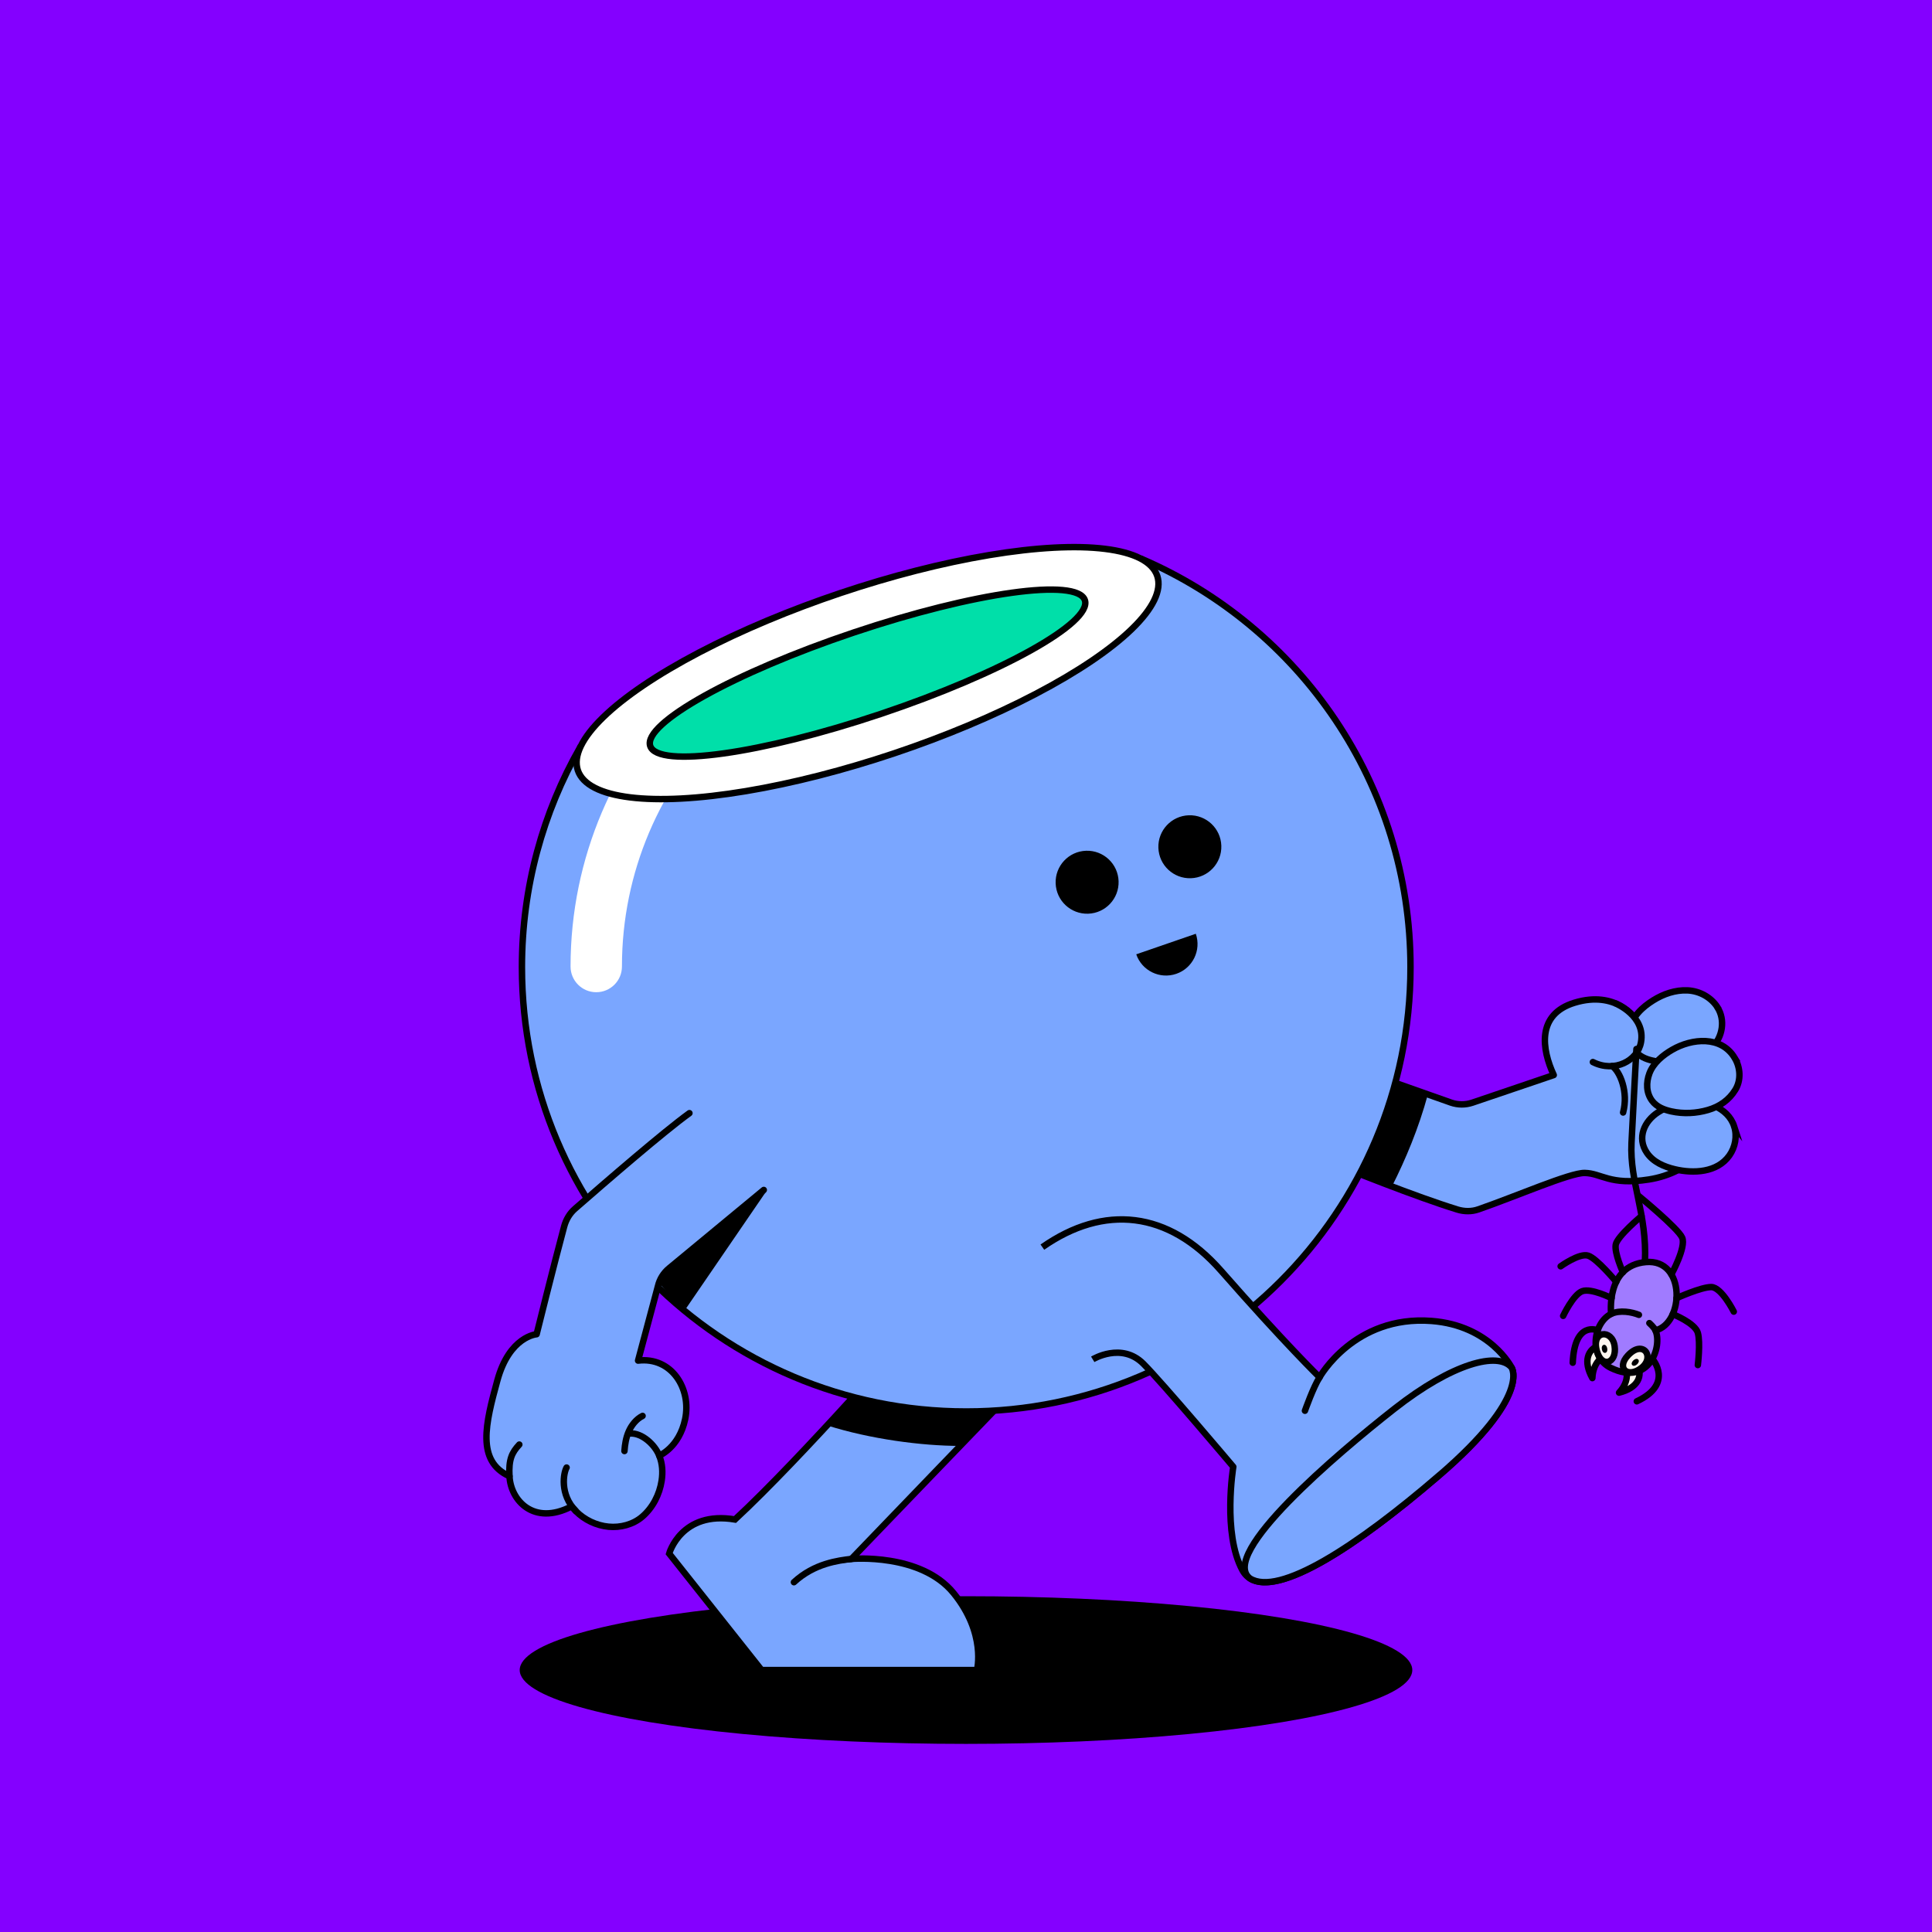 <?xml version="1.0" encoding="UTF-8"?>
<svg xmlns="http://www.w3.org/2000/svg" viewBox="0 0 600 600">
<rect x="0" y="0" width="600" height="600" fill="#333333" stroke="none"/>
<svg id="uuid-2ea87d43-c6ef-40cc-a87c-887da2835b1b" data-name="BACKGROUND" xmlns="http://www.w3.org/2000/svg" viewBox="0 0 600 600"><defs><style>
      .uuid-17cb9272-29e7-4ef7-9290-dab5baec4708 {
        fill: #8400ff;
      }
    </style></defs><rect class="uuid-17cb9272-29e7-4ef7-9290-dab5baec4708" x="-1" y="-1" width="602" height="602"/></svg>
<svg id="uuid-c0346afe-1da2-46db-983f-ff876e5ed0be" data-name="BACKGROUND" xmlns="http://www.w3.org/2000/svg" viewBox="0 0 600 600"><defs><style>
      .uuid-57589ea0-1d07-4328-ae89-4ee799f66552, .uuid-c10b6e76-7067-4537-83d5-be1c345ab04f, .uuid-f7ed3fbc-843c-4765-b5cd-d9cd6e37a7d5, .uuid-ac3d9d9c-4bc2-4bef-8fbc-2d131af06a7b, .uuid-439c01fe-2c98-4586-aa72-e669aa572e14, .uuid-c68252c4-c75b-47e2-a3b4-534035c0255b, .uuid-ccc65212-dc3d-450b-b9c5-0a9cc3ad62c0 {
        stroke: #000;
        stroke-width: 2px;
      }

      .uuid-57589ea0-1d07-4328-ae89-4ee799f66552, .uuid-c10b6e76-7067-4537-83d5-be1c345ab04f, .uuid-f7ed3fbc-843c-4765-b5cd-d9cd6e37a7d5, .uuid-439c01fe-2c98-4586-aa72-e669aa572e14, .uuid-c68252c4-c75b-47e2-a3b4-534035c0255b {
        stroke-linecap: round;
      }

      .uuid-57589ea0-1d07-4328-ae89-4ee799f66552, .uuid-ac3d9d9c-4bc2-4bef-8fbc-2d131af06a7b, .uuid-c68252c4-c75b-47e2-a3b4-534035c0255b, .uuid-ccc65212-dc3d-450b-b9c5-0a9cc3ad62c0 {
        fill: #7aa6ff;
      }

      .uuid-57589ea0-1d07-4328-ae89-4ee799f66552, .uuid-439c01fe-2c98-4586-aa72-e669aa572e14, .uuid-ccc65212-dc3d-450b-b9c5-0a9cc3ad62c0 {
        stroke-linejoin: round;
      }

      .uuid-8b7867c5-1aab-4d13-8c98-43caa4245778, .uuid-c10b6e76-7067-4537-83d5-be1c345ab04f {
        fill: #fff;
      }

      .uuid-c10b6e76-7067-4537-83d5-be1c345ab04f, .uuid-f7ed3fbc-843c-4765-b5cd-d9cd6e37a7d5, .uuid-ac3d9d9c-4bc2-4bef-8fbc-2d131af06a7b, .uuid-c68252c4-c75b-47e2-a3b4-534035c0255b {
        stroke-miterlimit: 10;
      }

      .uuid-f7ed3fbc-843c-4765-b5cd-d9cd6e37a7d5 {
        fill: #00dfa9;
      }

      .uuid-439c01fe-2c98-4586-aa72-e669aa572e14 {
        fill: none;
      }
    </style></defs><path class="uuid-57589ea0-1d07-4328-ae89-4ee799f66552" d="m409.81,359.6c9.2,3.77,29.89,12.05,42.79,16.03,2.11.65,4.41.69,6.5-.04,11.79-4.08,28.47-11.39,33.03-11.32,5.25.08,7.8,3.93,19.88,2.04,13.36-2.1,22.43-11.99,20.93-23.3-4.21-43.28-25.18-26.79-25.18-26.79,0,0-5.84-8.75-18.76-4.82-11.83,3.6-10.2,14.44-6.47,22.47l-25.29,8.58c-2.14.72-4.45.71-6.59-.02l-35.7-12.61"/><path class="uuid-c68252c4-c75b-47e2-a3b4-534035c0255b" d="m533.36,312.82c2.5,3.94,1.62,9.14-1.57,12.4-2.47,2.53-5.88,3.88-9.32,4.4-2.8.43-5.7.42-8.49-.08-2.14-.39-4.29-1.1-5.79-2.75-1.66-1.83-2.27-4.46-1.98-6.87.51-4.17,3.84-7.14,7.22-9.26,3.17-1.98,6.86-3.26,10.64-3.09,3.8.18,7.36,2.19,9.3,5.24Z"/><path class="uuid-c68252c4-c75b-47e2-a3b4-534035c0255b" d="m538.57,349.84c.97,3.03.32,6.43-1.5,9.01-3.77,5.33-11.17,5.65-16.96,4.27-3.31-.79-6.69-2.21-8.67-5.13-3.13-4.61-.82-9.79,3.48-12.56,2.58-1.66,5.61-2.67,8.63-3.14,5.73-.89,13.1,1.51,15.03,7.56Z"/><path class="uuid-c68252c4-c75b-47e2-a3b4-534035c0255b" d="m538.71,328.53c1.8,2.99,2.06,6.89.22,9.9-1.95,3.2-4.94,5.25-8.49,6.28-3.66,1.07-7.64,1.27-11.4.44-2.25-.5-4.53-1.38-5.96-3.28-1.86-2.47-1.89-5.68-.85-8.49,1.2-3.24,4.17-5.69,7.09-7.37,6.15-3.56,15.21-4.43,19.39,2.52Z"/><path class="uuid-c68252c4-c75b-47e2-a3b4-534035c0255b" d="m501.85,311.68s9.27,3.84,7.77,12.02c-1.04,5.68-8.17,9.55-14.94,6.13"/><path class="uuid-439c01fe-2c98-4586-aa72-e669aa572e14" d="m500.67,331.08c2.41,1.63,5.11,8.04,3.4,14.42"/><path d="m443.44,339.88c-2.88,10.58-6.94,20.23-11.17,28.59-10.17-3.78-21.16-9.53-27-11.93l11.83-26.02,26.35,9.36Z"/><ellipse cx="300" cy="518.65" rx="138.6" ry="22.93"/><path class="uuid-ac3d9d9c-4bc2-4bef-8fbc-2d131af06a7b" d="m319.36,427.14c-1.16,1.05-54.95,57-54.95,57,0,0,21.51-1.95,31.74,10.62,10.23,12.57,7.26,23.89,7.26,23.89h-66.9s-28.69-36.17-28.69-36.17c0,0,3.74-13.4,20.44-10.59,20.9-19.38,55.52-59.13,55.52-59.13l35.59,14.38Z"/><path d="m283.78,412.76l31.28,12.64-3.24,9.5c-2.93,3.03-9.76,10.12-13.64,14.14-11.92,0-27.98-2.13-41.33-6.37,13.95-15.1,26.93-29.92,26.93-29.92Z"/><path class="uuid-ac3d9d9c-4bc2-4bef-8fbc-2d131af06a7b" d="m354.45,173.54l-.11.27-174.2,58.29c-11.49,20.13-18.05,43.43-18.05,68.27,0,76.2,61.77,137.98,137.97,137.98s137.98-61.77,137.98-137.98c0-56.89-34.43-105.72-83.58-126.83Z"/><path class="uuid-439c01fe-2c98-4586-aa72-e669aa572e14" d="m264.41,484.14c-4.06.49-11.49,1.36-17.85,7.23"/><path class="uuid-8b7867c5-1aab-4d13-8c98-43caa4245778" d="m185.17,308.14c-4.41,0-7.98-3.57-7.98-7.98,0-67.74,55.11-122.86,122.86-122.86,4.41,0,7.98,3.57,7.98,7.98s-3.57,7.98-7.98,7.98c-58.94,0-106.9,47.95-106.9,106.9,0,4.41-3.57,7.98-7.98,7.98Z"/><path d="m203.75,397.46l34.2-27.46-24.86,36.3c-6.73-5.1-3.66-2.61-9.34-8.83Z"/><path class="uuid-ccc65212-dc3d-450b-b9c5-0a9cc3ad62c0" d="m323.72,387.31c19.14-13.4,39.15-11.3,55.52,7.36,19.6,22.35,30.57,33.06,30.57,33.06,0,0,10.74-19.34,34.77-17.5,18.26,1.4,24.84,14.43,24.84,14.43,0,0,6.21,8.82-22.45,33.5-28.66,24.68-54.93,40.92-61.14,29.46-6.21-11.46-2.82-32.1-2.82-32.1,0,0-22.02-26.09-27.94-32.01-6.79-6.79-15.71-1.36-15.71-1.36"/><path class="uuid-ac3d9d9c-4bc2-4bef-8fbc-2d131af06a7b" d="m446.97,458.17c-25.89,22.29-49.82,37.69-58.79,32.02-9.77-7.44,26.84-38.54,44.88-52.7,18.04-14.16,32.17-17.82,36.36-12.81,0,0,6.21,8.82-22.45,33.5Z"/><path class="uuid-439c01fe-2c98-4586-aa72-e669aa572e14" d="m409.81,427.74c-1.89,2.86-4.55,10.38-4.55,10.38"/><ellipse class="uuid-c10b6e76-7067-4537-83d5-be1c345ab04f" cx="269.41" cy="209.07" rx="94.9" ry="26.25" transform="translate(-52.5 96.54) rotate(-18.55)"/><ellipse class="uuid-f7ed3fbc-843c-4765-b5cd-d9cd6e37a7d5" cx="269.41" cy="209.07" rx="71.19" ry="13.32" transform="translate(-52.5 96.54) rotate(-18.55)"/><g><path class="uuid-57589ea0-1d07-4328-ae89-4ee799f66552" d="m214.11,345.7c-8.05,5.83-25.34,20.79-35.52,29.67-1.67,1.45-2.82,3.41-3.39,5.55-3.14,11.67-8.55,33.44-8.55,33.44,0,0-8.42.58-12.19,14.35-3.64,13.3-6.64,25.06,3.77,29.75.35,7.47,7.51,15.45,19.2,9.41.14-.06,1.32,1.32,1.44,1.45,2.64,2.7,6.36,4.45,10.13,4.81,3.65.36,7.61-.67,10.43-3.08,3.29-2.81,5.4-6.94,6.05-11.2.4-2.61.26-5.31-.75-7.78,0,0,6.2-2.51,8.05-11.34,1.99-9.49-4.22-19.42-14.62-18.18l6.17-23.11c.51-2.2,1.74-4.16,3.49-5.59l29.38-24.3"/><path class="uuid-439c01fe-2c98-4586-aa72-e669aa572e14" d="m204.73,452.06c-1.37-3.47-5.39-7.08-9-6.88"/><path class="uuid-439c01fe-2c98-4586-aa72-e669aa572e14" d="m178.86,469.3c-5.16-5.27-3.82-11.97-2.9-13.54"/><path class="uuid-439c01fe-2c98-4586-aa72-e669aa572e14" d="m158.22,458.45c-.27-5.22.73-7.32,3.06-9.83"/><path class="uuid-439c01fe-2c98-4586-aa72-e669aa572e14" d="m193.93,450.63c.14-2.07.48-4.16,1.32-6.06.85-1.95,2.36-3.88,4.31-4.85"/></g></svg>
<svg id="uuid-d5dd65a7-b2b1-4e4f-8af0-4691195114d0" data-name="BODY" xmlns="http://www.w3.org/2000/svg" viewBox="0 0 600 600"><circle cx="369.54" cy="262.94" r="9.78" transform="translate(-8.58 12.49) rotate(-1.91)"/><path d="m352.87,296.37c1.76,5.11,7.33,7.82,12.44,6.06,5.11-1.76,7.82-7.33,6.06-12.44"/><circle cx="337.63" cy="273.96" r="9.78" transform="translate(-8.96 11.43) rotate(-1.91)"/></svg>
<svg id="uuid-918f0af7-69b1-4d0f-8b25-1ebb8fa0263c" data-name="BODY" xmlns="http://www.w3.org/2000/svg" viewBox="0 0 600 600"><defs><style>
      .uuid-a94f1842-96f2-46e0-80ad-453adfe7c791 {
        fill: #a07bff;
      }

      .uuid-a94f1842-96f2-46e0-80ad-453adfe7c791, .uuid-076e47b0-9fcb-4add-9be6-e3a2aa36a1ab, .uuid-4e971888-5854-439c-9814-73de44346e35 {
        stroke: #000;
        stroke-linecap: round;
        stroke-linejoin: round;
        stroke-width: 2px;
      }

      .uuid-076e47b0-9fcb-4add-9be6-e3a2aa36a1ab {
        fill: #fff7f0;
      }

      .uuid-4e971888-5854-439c-9814-73de44346e35 {
        fill: none;
      }
    </style></defs><g id="uuid-2076c04b-299b-4973-851a-784433720c9f" data-name="uuid-c46f65ed-d275-49a6-b41b-9935c7f7cc5c"><g id="uuid-57e7f47e-e750-42fe-918c-fffed7408fdd" data-name="uuid-3d541555-fa28-433a-9ee6-066895a43351"><g id="uuid-e3887906-34ba-42eb-a2cc-6ba54a0f247d" data-name="uuid-1fe4f652-122b-4bcd-a2e3-81acaa81d790"><g><path class="uuid-4e971888-5854-439c-9814-73de44346e35" d="m508.21,325.78s-.94,17.21-1.53,29.14c-.61,12.3,4.87,22,4.17,36.99"/><g><path class="uuid-076e47b0-9fcb-4add-9be6-e3a2aa36a1ab" d="m498.16,421.23c-.11.15-3.38,1.37-3.64,6.75-2.87-5.14-1.58-9.04,2.43-10.29l1.21,3.53h0Z"/><path class="uuid-076e47b0-9fcb-4add-9be6-e3a2aa36a1ab" d="m504.92,425.01c-.02.19,1.54,3.53-2.11,7.49,5.8-1.42,7.63-5.13,5.53-9.05l-3.42,1.55h0Z"/></g><path class="uuid-a94f1842-96f2-46e0-80ad-453adfe7c791" d="m500.35,408.04s-1.74-14.99,10.78-16.09c12.52-1.11,11.91,19.11,2.97,21.21,2.22,4.75-1.77,17.53-13.83,11.65-7.05-3.44-5.5-13.96.08-16.77h0Z"/><path class="uuid-4e971888-5854-439c-9814-73de44346e35" d="m500.35,408.04c2.72-1.28,6.49-.58,8.63.3"/><path class="uuid-4e971888-5854-439c-9814-73de44346e35" d="m514.1,413.16c-.32-.86-1.88-2.26-1.88-2.26"/><path class="uuid-4e971888-5854-439c-9814-73de44346e35" d="m504.01,395.1s-2.7-5.97-2.23-8.56,8.01-8.89,8.01-8.89"/><path class="uuid-4e971888-5854-439c-9814-73de44346e35" d="m508.75,371.28s12.36,10.12,13.66,13.08-3.35,11.4-3.35,11.4"/><path class="uuid-4e971888-5854-439c-9814-73de44346e35" d="m501.94,398.08s-5.97-7.21-8.7-8.12-8.57,3.3-8.57,3.3"/><path class="uuid-4e971888-5854-439c-9814-73de44346e35" d="m500.48,403.15s-6.33-3.19-9.12-2.15c-2.79,1.04-5.91,7.66-5.91,7.66"/><path class="uuid-4e971888-5854-439c-9814-73de44346e35" d="m520.66,403.16s7.58-3.45,10.77-3.45,7.01,7.63,7.01,7.63"/><path class="uuid-4e971888-5854-439c-9814-73de44346e35" d="m519.5,408.12s6.93,2.76,7.78,5.81,0,10,0,10"/><path class="uuid-4e971888-5854-439c-9814-73de44346e35" d="m496.18,413.16s-7.16-3.18-7.75,10.05"/><path class="uuid-4e971888-5854-439c-9814-73de44346e35" d="m513.16,422.01s6.82,7.71-4.83,13.18"/><path class="uuid-076e47b0-9fcb-4add-9be6-e3a2aa36a1ab" d="m495.97,419.75c-1.97-6.64,4.68-7.08,5.46-1.74s-3.89,7.03-5.46,1.74Z"/><path class="uuid-076e47b0-9fcb-4add-9be6-e3a2aa36a1ab" d="m505.56,420.95c4.71-5.08,8.48.42,4.27,3.81s-8.03.23-4.27-3.81Z"/><ellipse cx="498.31" cy="418.89" rx=".84" ry="1.27" transform="translate(-64.89 92.41) rotate(-9.95)"/><ellipse cx="507.84" cy="423.07" rx="1.27" ry=".84" transform="translate(-152.31 456.1) rotate(-42.66)"/></g></g></g></g></svg>
</svg>